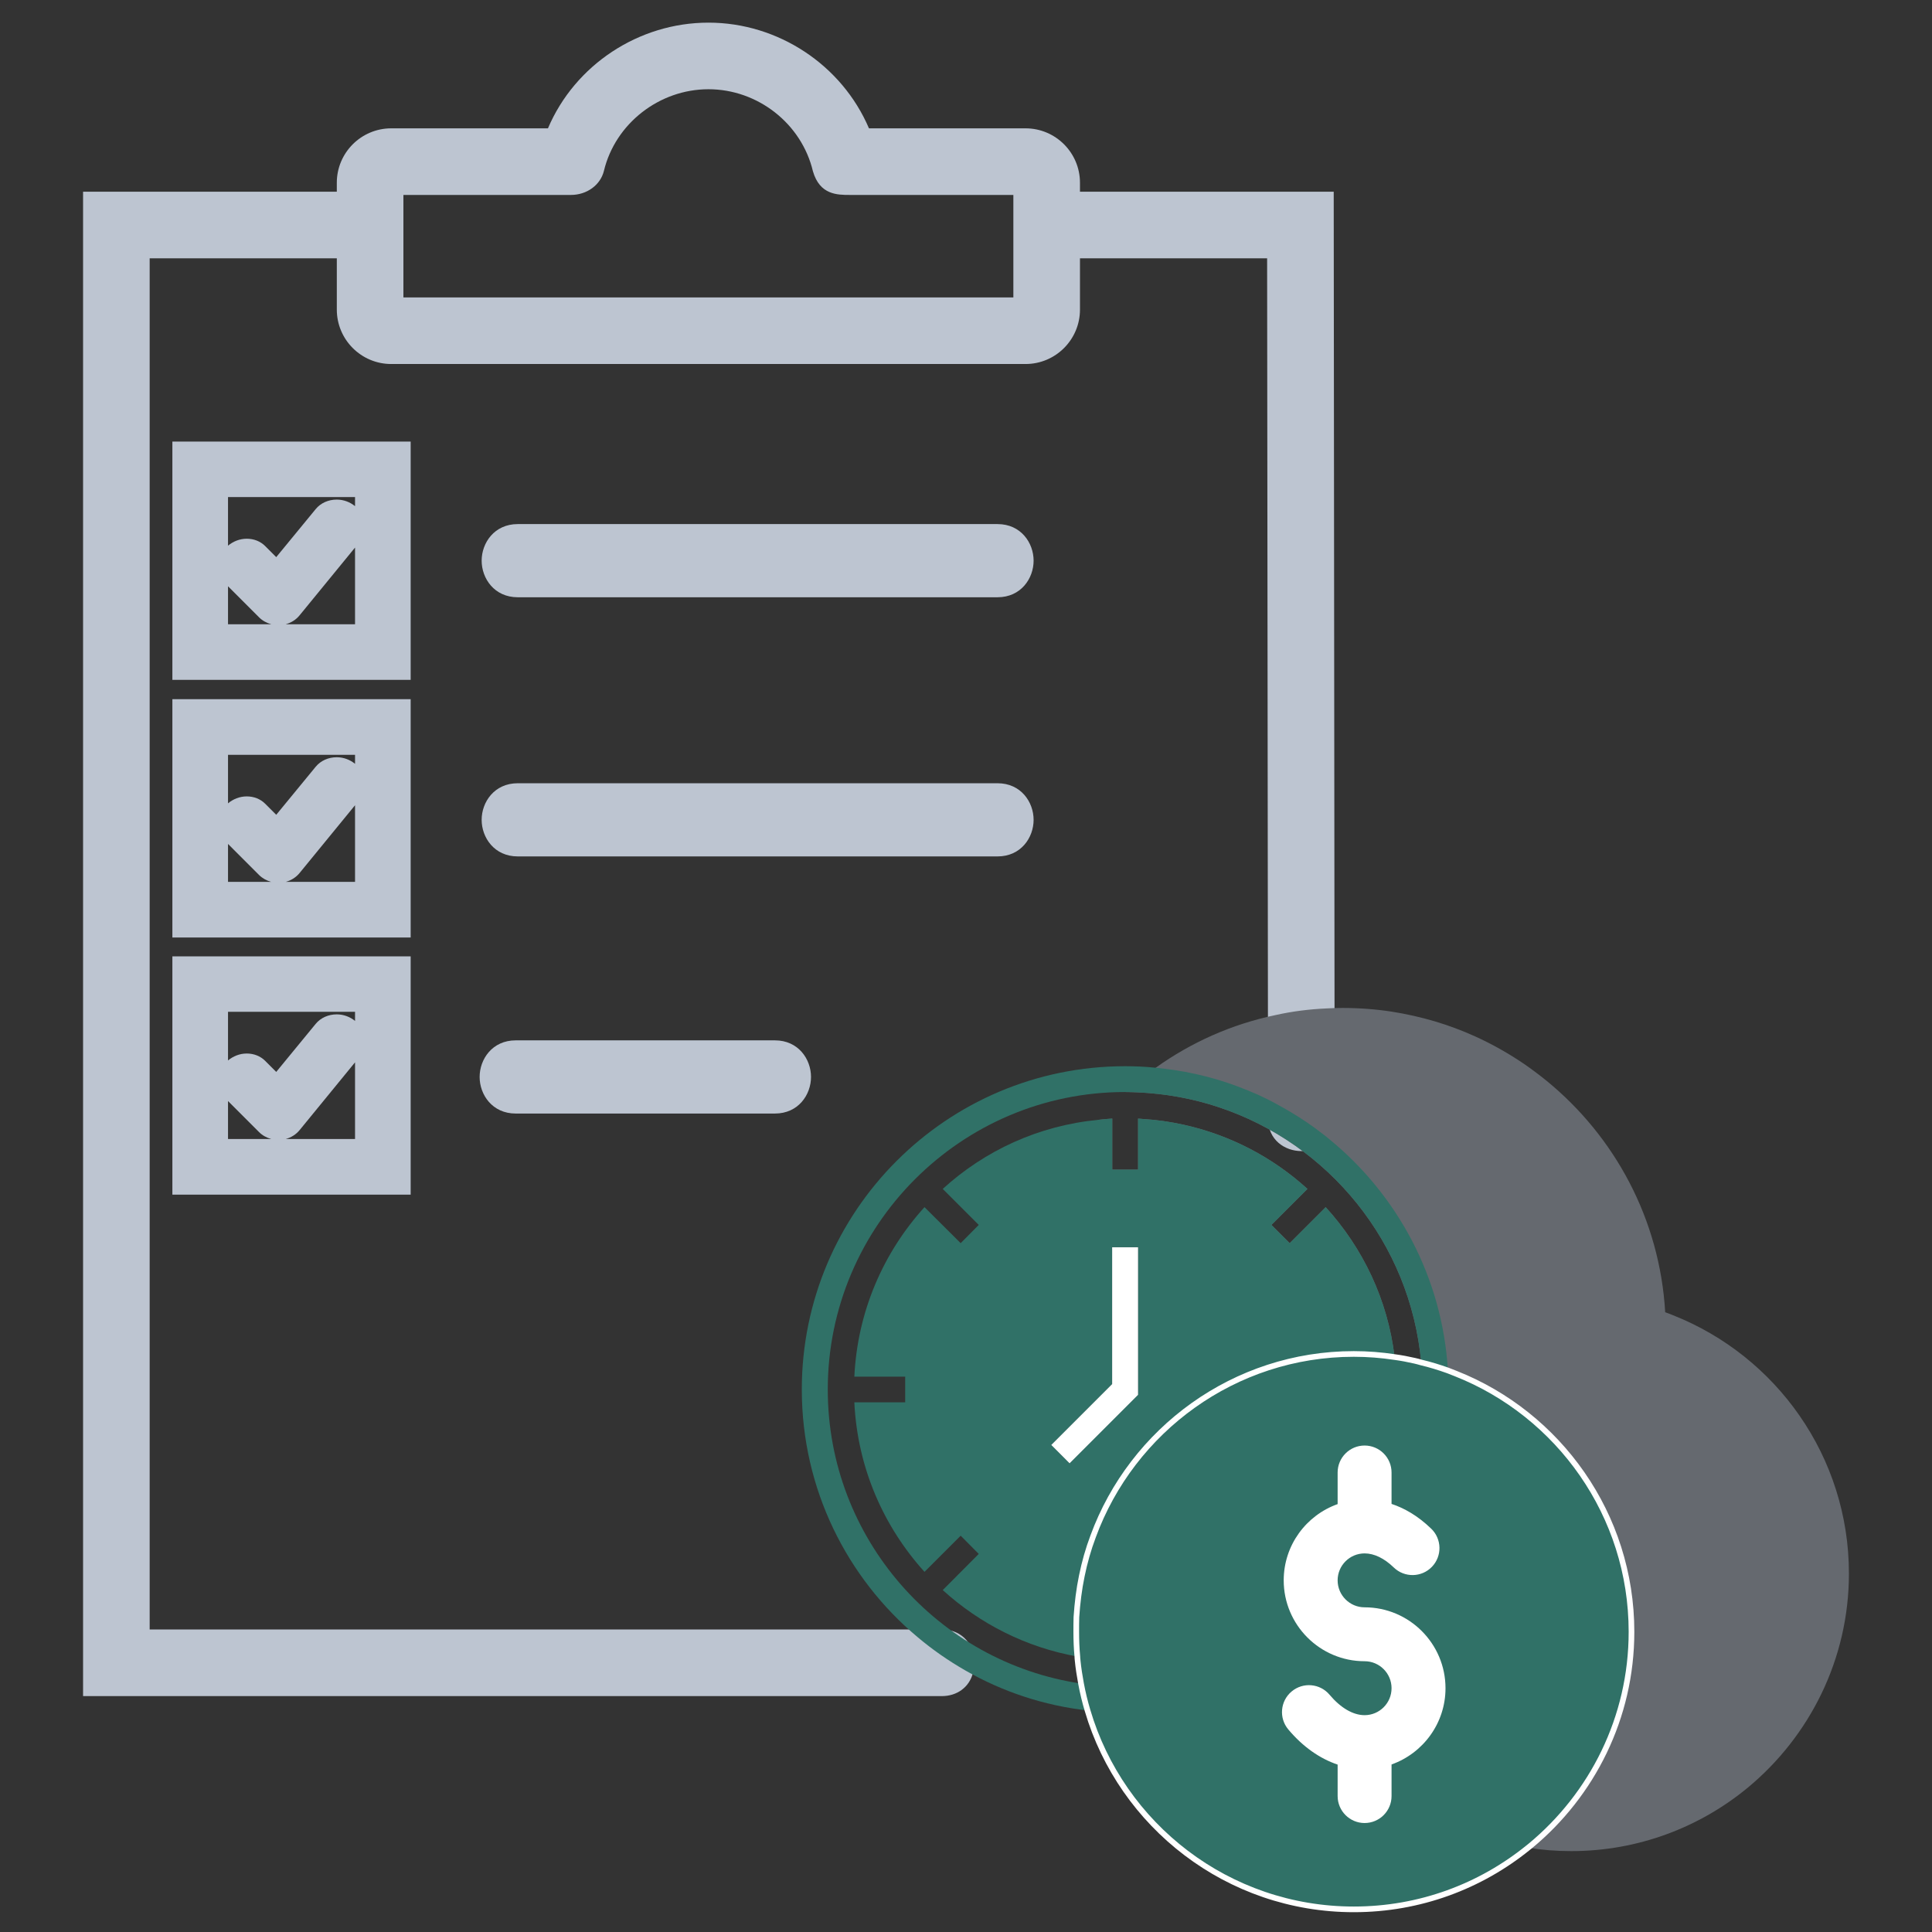 <?xml version="1.0" encoding="utf-8"?>
<!-- Generator: Adobe Illustrator 16.0.0, SVG Export Plug-In . SVG Version: 6.00 Build 0)  -->
<!DOCTYPE svg PUBLIC "-//W3C//DTD SVG 1.1//EN" "http://www.w3.org/Graphics/SVG/1.1/DTD/svg11.dtd">
<svg version="1.1" id="Layer_1" xmlns="http://www.w3.org/2000/svg" xmlns:xlink="http://www.w3.org/1999/xlink" x="0px" y="0px"
	 width="512px" height="512px" viewBox="0 0 512 512" enable-background="new 0 0 512 512" xml:space="preserve">
<rect x="0" y="0" width="512" height="512" fill="#333333" stroke="none"/>
<g>
	<g>
		<path fill="#BDC5D1" d="M264.362,138.887H137.203c-6.207,0-9.559,4.995-9.559,9.698c0,4.699,3.352,9.695,9.559,9.695h127.159
			c6.207,0,9.555-4.996,9.555-9.695C273.917,143.882,270.569,138.887,264.362,138.887z"/>
		<path fill="#BDC5D1" d="M264.362,207.568H137.203c-6.207,0-9.559,4.995-9.559,9.698c0,4.699,3.352,9.694,9.559,9.694h127.159
			c6.207,0,9.555-4.995,9.555-9.694C273.917,212.563,270.569,207.568,264.362,207.568z"/>
		<path fill="#BDC5D1" d="M136.663,275.705c-6.207,0-9.555,4.995-9.555,9.698s3.348,9.698,9.555,9.698h68.701
			c6.211,0,9.563-4.995,9.563-9.698s-3.352-9.698-9.563-9.698H136.663z"/>
		<path fill="#BDC5D1" d="M353.448,50.801h-67.245v-2.375c0-7.947-6.467-14.414-14.418-14.414h-41.501
			C223.109,17.198,206.196,6,187.751,6c-18.485,0-35.398,11.198-42.537,28.012h-41.542c-7.947,0-14.414,6.467-14.414,14.414v2.375
			H22.014v398.685h227.575c4.076,0,7.247-2.384,8.223-6.035c0.304-0.808,0.46-1.752,0.46-2.812c0-4.375-2.983-8.807-8.683-8.807
			H39.663V68.454h49.596v13.598c0,7.947,6.467,14.414,14.414,14.414h168.113c7.951,0,14.418-6.467,14.418-14.414V68.454h49.596
			l0.244,227.987c0,5.647,4.443,8.606,8.835,8.606c2.911,0,5.595-1.275,7.167-3.396c1.092-1.432,1.647-3.188,1.647-5.215
			L353.448,50.801z M187.751,23.649c13.054,0,24.684,9.103,27.684,21.744c1.824,6.267,6.451,6.267,9.83,6.267h43.285v27.156H106.908
			V51.661h44.393c4.235,0,7.835-2.631,8.75-6.399C163.067,32.74,174.717,23.649,187.751,23.649z"/>
		<path fill="#BDC5D1" d="M45.682,316.59h63.15V253.44h-63.15V316.59z M94.09,270.554c-1.312-1.063-2.996-1.735-4.843-1.735
			c-2.228,0-4.259,0.911-5.579,2.507l-10.462,12.742l-2.939-2.939c-1.248-1.248-2.979-1.936-4.875-1.936
			c-1.892,0-3.62,0.72-4.963,1.84v-12.89H94.09V270.554z M60.427,291.79l8.223,8.223c0.892,0.892,2.024,1.504,3.235,1.836H60.427
			V291.79z M79.444,299.434l14.646-17.905v20.32H75.717C77.173,301.449,78.484,300.633,79.444,299.434z"/>
		<path fill="#BDC5D1" d="M108.832,185.295h-63.15v63.15h63.15V185.295z M60.427,223.653l8.231,8.234
			c0.88,0.876,1.987,1.476,3.175,1.812H60.427V223.653z M79.444,231.296l14.646-17.901V233.7H75.761
			C77.197,233.296,78.492,232.484,79.444,231.296z M94.09,202.417c-1.316-1.064-3-1.74-4.851-1.74c-2.228,0-4.255,0.916-5.571,2.512
			l-10.462,12.738l-2.939-2.936c-1.248-1.248-2.976-1.936-4.871-1.936c-1.892,0-3.624,0.72-4.967,1.84v-12.858H94.09V202.417z"/>
		<path fill="#BDC5D1" d="M108.832,117.022h-63.15v63.154h63.15V117.022z M60.427,155.372l8.223,8.223
			c0.892,0.892,2.024,1.504,3.235,1.836H60.427V155.372z M79.444,163.007L94.09,145.11v20.321H75.721
			C77.181,165.031,78.492,164.207,79.444,163.007z M94.09,134.136c-1.316-1.068-3-1.74-4.847-1.74c-2.231,0-4.263,0.916-5.575,2.511
			l-10.462,12.738l-2.936-2.936c-1.248-1.252-2.979-1.94-4.875-1.94c-1.892,0-3.624,0.72-4.967,1.84v-12.882H94.09V134.136z"/>
	</g>
	<g>
		<g>
			<path fill="#65696F" d="M443.422,348.573c-0.695-0.284-1.392-0.572-2.128-0.815c-1.436-24.696-13.394-46.605-31.454-61.351
				c-1.924-1.556-3.888-3.031-5.896-4.423c-4.096-2.784-8.438-5.244-13.026-7.331c-3.439-1.556-7.043-2.908-10.77-4.012
				c-3.644-1.067-7.411-1.928-11.303-2.54c-4.259-0.655-8.643-0.983-13.062-0.983c-1.396,0-2.788,0.04-4.18,0.124
				c-4.627,0.204-9.175,0.775-13.554,1.76c-11.634,2.416-22.404,7.251-31.783,13.966c-2.823,1.924-5.526,4.095-8.066,6.431
				c1.023,0,2.048,0.04,3.111,0.08c3.768,0.164,7.455,0.572,11.059,1.228c3.604,0.656,7.167,1.556,10.566,2.704
				c29.199,9.666,50.823,35.998,53.691,67.657c-0.576-0.164-1.148-0.328-1.72-0.452c-1.764-0.408-3.523-0.736-5.327-0.983
				c-1.8-15.194-8.435-28.952-18.266-39.726l-9.542,9.542l-4.831-4.831l9.542-9.543c-9.175-8.354-20.437-14.293-32.927-17.037
				c-3.399-0.735-6.879-1.268-10.402-1.472c-0.492-0.044-1.063-0.084-1.556-0.124v13.514h-6.839v-13.514
				c-0.82,0.04-1.68,0.124-2.5,0.204c-0.407,0.04-0.815,0.084-1.228,0.124c-13.021,15.029-20.929,34.606-20.929,56.023
				c0,20.601,7.331,39.602,19.577,54.387c3.768,4.627,8.066,8.847,12.778,12.574c12.206,9.746,27.071,16.174,43.369,18.057
				c7.906,26.908,30.879,47.425,59.138,51.848c3.728,0.616,7.535,0.904,11.427,0.904c17.732,0,34.07-6.307,46.809-16.833
				c16.301-13.515,26.783-33.951,26.783-56.724C489.986,385.967,470.657,359.348,443.422,348.573z"/>
		</g>
	</g>
	<g>
		<g>
			<path fill="#307167" d="M383.836,368.234c0,0.735-0.04,1.472-0.04,2.251c-0.084,2.048-0.248,4.096-0.452,6.184
				c-1.884-0.86-3.848-1.596-5.855-2.252c-0.248-0.084-0.492-0.164-0.779-0.248c0.164-2.004,0.248-4.011,0.248-5.935
				c0-2.42-0.124-4.792-0.328-7.167c-2.868-31.659-24.492-57.991-53.691-67.657c-3.399-1.148-6.963-2.048-10.566-2.704
				c-3.604-0.655-7.291-1.063-11.059-1.228c-1.063-0.04-2.088-0.08-3.111-0.08h-0.04c-43.453,0-78.795,35.383-78.795,78.836
				c0,39.478,29.2,72.28,67.122,77.932c3.812,0.575,7.702,0.859,11.674,0.859c1.924,0,3.932-0.08,5.939-0.244
				c0.695,2.252,1.556,4.504,2.495,6.635c-2.823,0.288-5.611,0.492-8.435,0.492c-3.359,0-6.675-0.204-9.95-0.615
				c-11.635-1.313-22.568-4.996-32.315-10.566c-4.503-2.58-8.763-5.527-12.694-8.847c-18.757-15.686-30.715-39.314-30.715-65.646
				c0-47.261,38.414-85.675,85.674-85.675c2.743,0,5.447,0.12,8.106,0.408c1.68,0.164,3.32,0.368,5,0.616
				c3.847,0.571,7.614,1.432,11.262,2.495c3.728,1.108,7.331,2.5,10.811,4.016c1.596,0.735,3.195,1.516,4.751,2.376
				c2.823,1.516,5.571,3.151,8.23,4.955c1.392,0.939,2.784,1.963,4.096,2.987c0.616,0.452,1.228,0.943,1.804,1.436
				c18.061,14.741,30.02,36.65,31.491,61.347C383.796,364.835,383.836,366.555,383.836,368.234z"/>
		</g>
		<g>
			<path fill="#307167" d="M369.582,359.632c-1.8-15.194-8.435-28.952-18.266-39.726l-9.542,9.542l-4.831-4.831l9.542-9.543
				c-9.175-8.354-20.437-14.293-32.927-17.037c-3.399-0.735-6.879-1.268-10.402-1.472c-0.492-0.044-1.063-0.084-1.556-0.124v13.514
				h-6.839v-13.514c-0.82,0.04-1.68,0.124-2.5,0.204c-0.407,0.04-0.815,0.084-1.228,0.124c-15.81,1.516-30.059,8.15-41.197,18.305
				l9.543,9.543l-4.792,4.831l-9.586-9.542c-10.891,12.002-17.773,27.643-18.593,44.929h13.474v6.799h-13.474
				c0.82,17.281,7.703,32.883,18.593,44.925l9.586-9.583l4.792,4.831l-9.543,9.583c9.826,8.927,22.112,15.193,35.671,17.609
				c4.095,0.779,8.354,1.147,12.653,1.147c1.432,0,2.868,0,4.384-0.124c-0.576-2.987-0.86-6.019-0.904-9.131
				c-0.04-0.327-0.04-0.655-0.04-0.983c0-2.416,0.164-4.831,0.408-7.127c0.124-1.023,0.288-2.048,0.452-3.027
				c0.287-1.6,0.655-3.195,1.063-4.711c0.492-1.968,1.107-3.852,1.804-5.691c0.983-2.703,2.212-5.243,3.604-7.743
				c9.95-17.853,29.035-29.975,50.903-29.975c3.439,0,6.839,0.368,10.119,0.979c0.12-1.516,0.163-2.987,0.163-4.379
				C370.117,365.326,369.954,362.459,369.582,359.632z M294.762,330.516h6.839v39.11l-18.141,18.141l-4.836-4.831l2.256-2.252
				l13.882-13.886V330.516z"/>
		</g>
		<g>
			<polygon fill="#FFFFFF" points="301.585,330.544 301.585,369.642 283.451,387.779 278.612,382.928 294.738,366.803 
				294.738,330.544 			"/>
		</g>
		<g>
			<path fill="#307167" stroke="#FFFFFF" stroke-width="1.5" stroke-miterlimit="10" d="M385.799,364.015
				c-0.695-0.288-1.392-0.532-2.087-0.819c-2.292-0.82-4.668-1.557-7.083-2.128c-0.576-0.164-1.148-0.328-1.72-0.452
				c-1.764-0.408-3.523-0.736-5.327-0.983c-3.52-0.532-7.123-0.82-10.811-0.82c-31.655,0-58.767,20.192-69.089,48.368
				c-1.268,3.359-2.252,6.839-2.987,10.442c-0.74,3.563-1.188,7.207-1.436,10.935c-0.04,1.271-0.04,2.579-0.04,3.891
				c0,2.212,0.084,4.384,0.288,6.552c0,0.327,0.039,0.695,0.079,1.023v0.044c0.204,2.048,0.532,4.096,0.9,6.1
				c0.452,2.419,1.023,4.791,1.724,7.127C297.178,483.764,325.437,506,358.771,506c17.489,0,33.543-6.104,46.196-16.342l0.612-0.491
				c16.342-13.515,26.783-33.951,26.783-56.72C432.363,401.404,413.035,374.785,385.799,364.015z"/>
		</g>
	</g>
	<g>
		<g>
			<path fill="#FFFFFF" d="M361.631,425.957c-3.939,0-7.146-3.208-7.146-7.151c0-3.939,3.207-7.139,7.146-7.139
				c2.532,0,5.203,1.288,7.73,3.731c2.836,2.744,7.363,2.672,10.103-0.164c2.744-2.836,2.668-7.358-0.168-10.106
				c-3.623-3.507-7.251-5.495-10.522-6.575v-8.326c0-3.943-3.195-7.146-7.143-7.146c-3.943,0-7.146,3.203-7.146,7.146v8.375
				c-8.314,2.951-14.29,10.894-14.29,20.204c0,11.822,9.618,21.437,21.437,21.437c3.943,0,7.143,3.212,7.143,7.151
				s-3.199,7.143-7.143,7.143c-3.051,0-6.347-1.92-9.278-5.403c-2.54-3.023-7.043-3.411-10.066-0.871
				c-3.023,2.539-3.411,7.047-0.872,10.062c3.819,4.552,8.311,7.715,13.07,9.311v8.339c0,3.943,3.203,7.146,7.146,7.146
				c3.947,0,7.143-3.203,7.143-7.146v-8.375c8.319-2.951,14.298-10.894,14.298-20.204
				C383.071,435.571,373.453,425.957,361.631,425.957z"/>
		</g>
	</g>
</g>
</svg>
